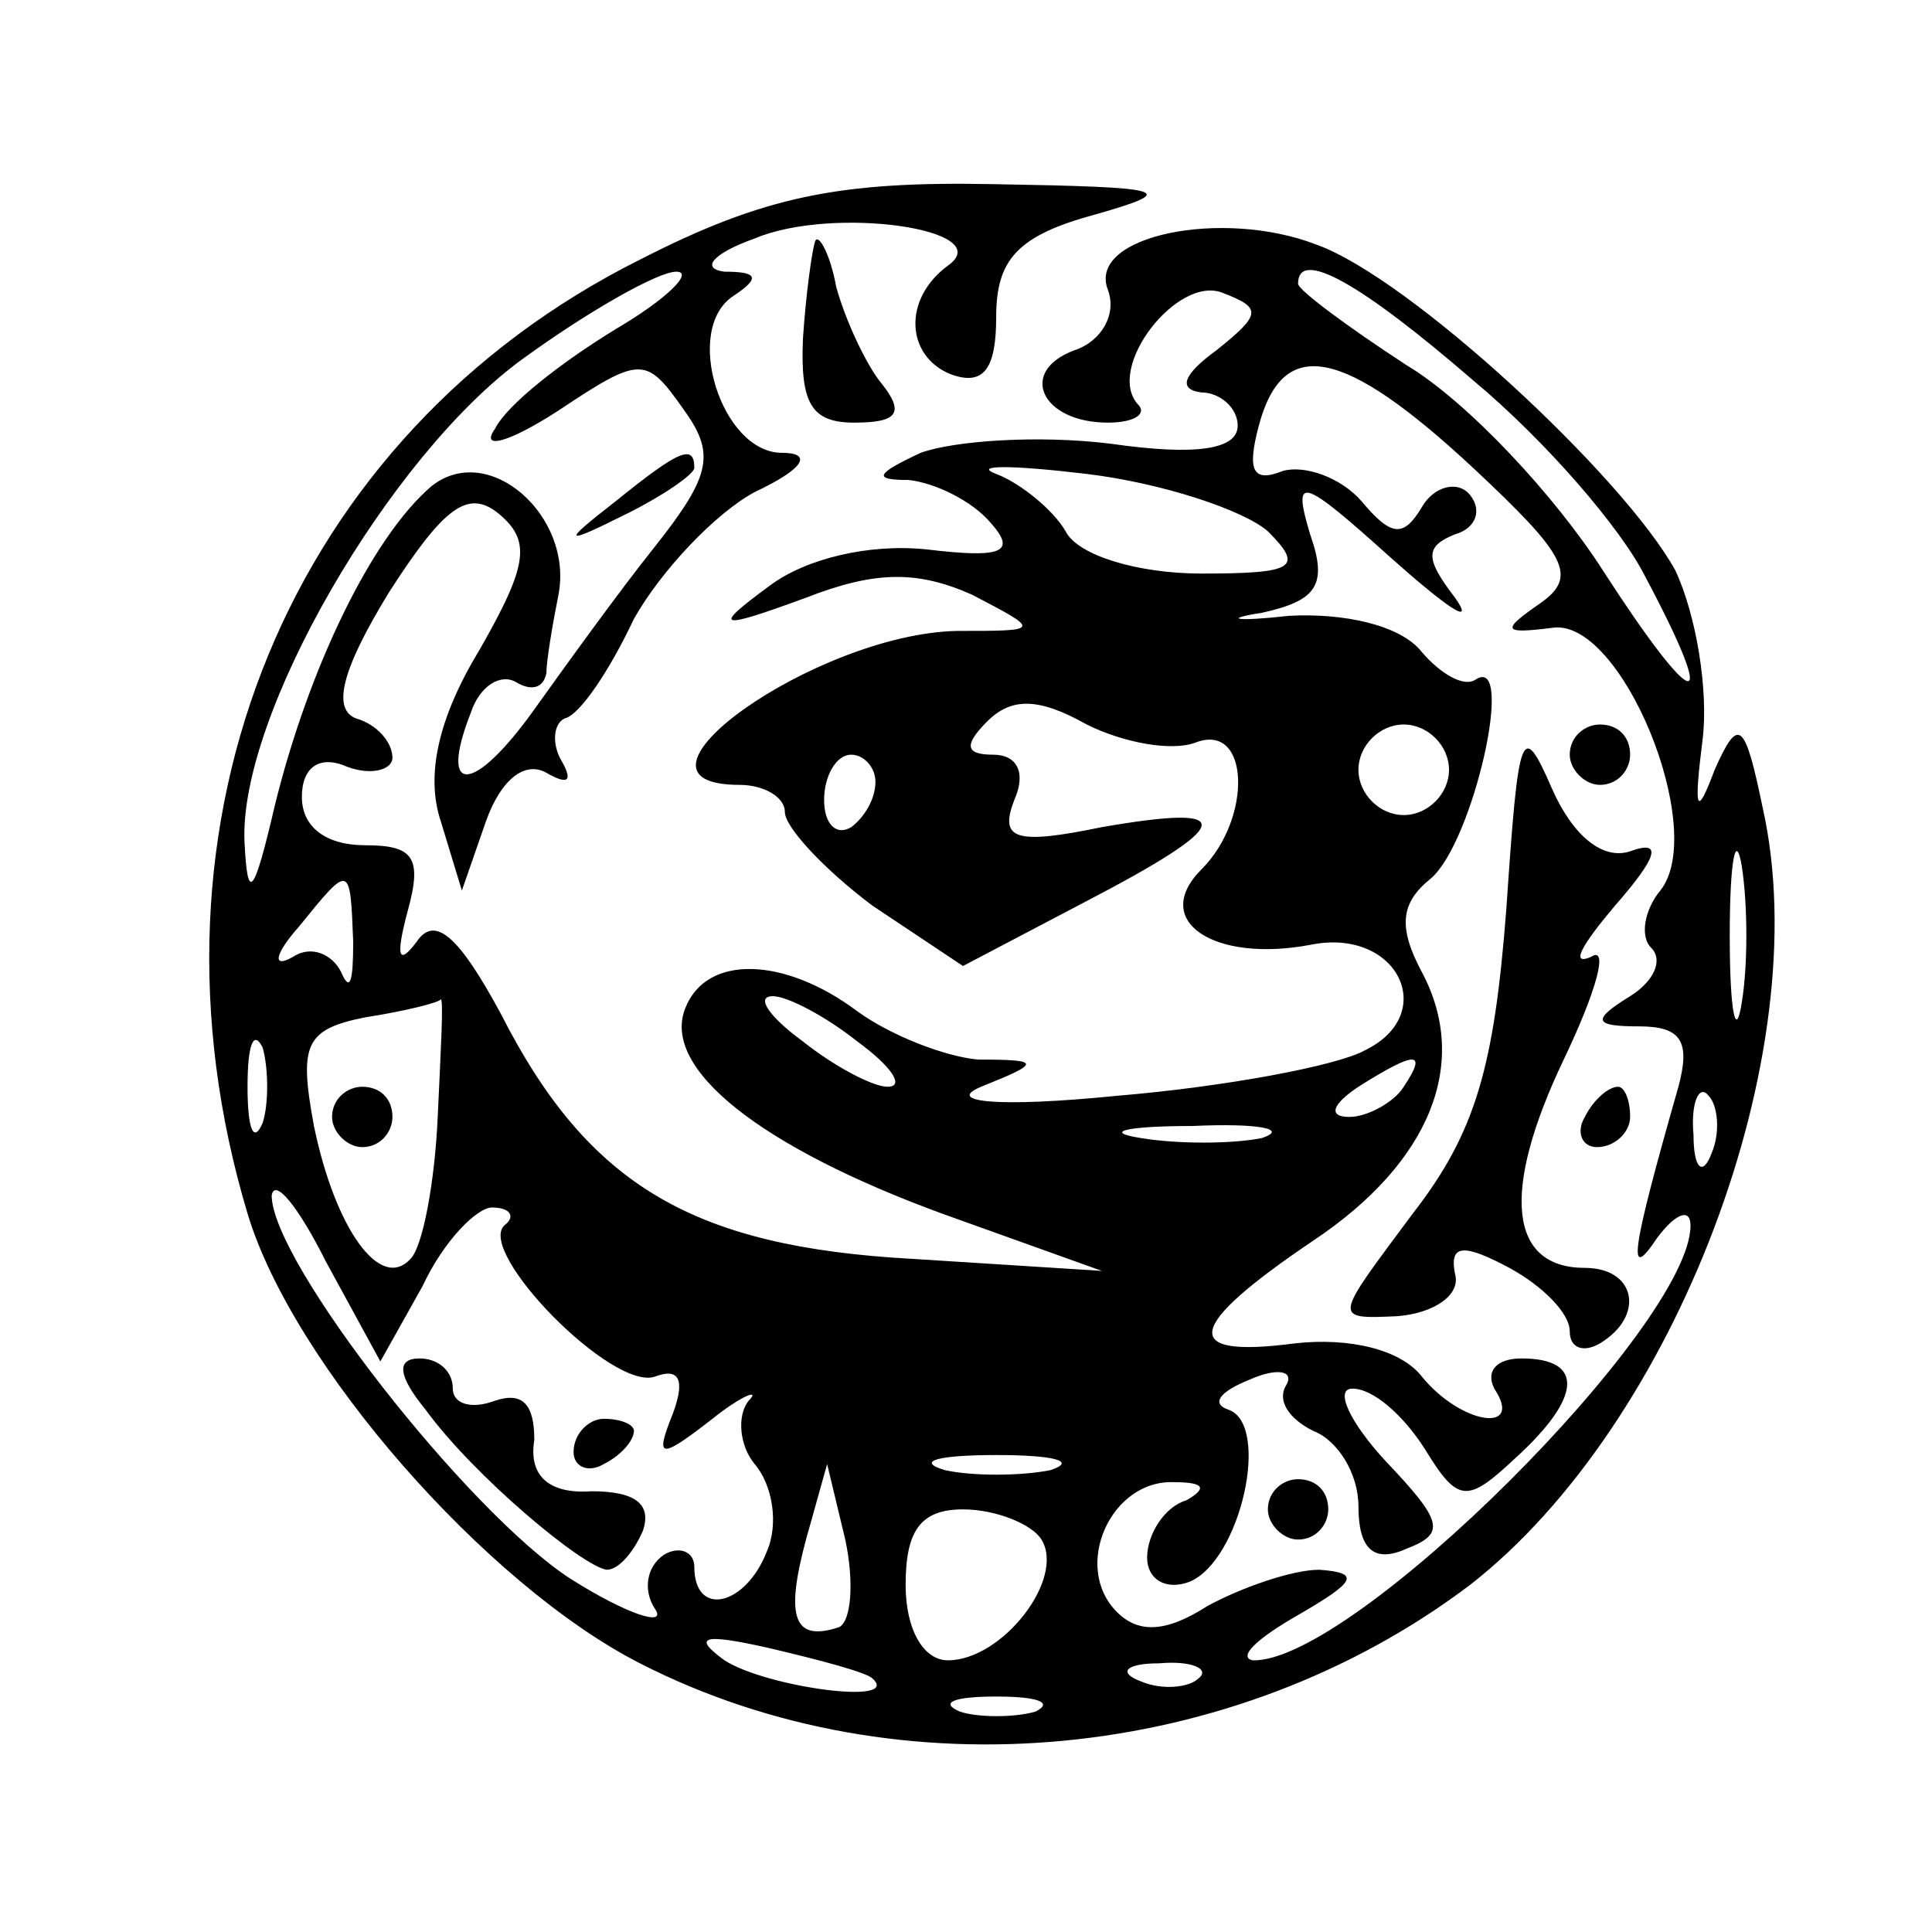 <?xml version="1.0" standalone="no"?>
<!DOCTYPE svg PUBLIC "-//W3C//DTD SVG 20010904//EN"
 "http://www.w3.org/TR/2001/REC-SVG-20010904/DTD/svg10.dtd">
<svg version="1.0" xmlns="http://www.w3.org/2000/svg"
 width="64pt" height="64pt" viewBox="0 0 64 64"
 preserveAspectRatio="xMidYMid meet">

<g transform="translate(0,64) scale(0.1,-0.1)"
fill="#000000" stroke="none">
<path d="M212 554 c-116 -58 -169 -186 -130 -316 15 -50 79 -123 130 -149 86
-44 197 -33 275 26 68 53 115 176 97 257 -6 29 -8 31 -16 13 -6 -16 -7 -14 -4
10 2 16 -2 41 -9 56 -17 31 -88 97 -119 108 -31 12 -76 3 -69 -15 3 -8 -2 -17
-11 -20 -19 -7 -11 -24 11 -24 9 0 13 3 10 6 -11 12 13 43 28 37 13 -5 13 -7
-2 -19 -11 -8 -13 -13 -5 -14 6 0 12 -5 12 -11 0 -8 -14 -10 -42 -6 -24 3 -52
1 -63 -3 -15 -7 -16 -9 -4 -9 9 -1 21 -7 27 -14 9 -10 4 -12 -21 -9 -19 2 -40
-3 -52 -12 -19 -14 -18 -15 12 -4 23 9 37 9 55 1 23 -12 23 -12 -5 -12 -47 -1
-117 -51 -72 -51 8 0 15 -4 15 -9 0 -5 13 -19 29 -31 l30 -20 40 21 c50 26 52
33 6 25 -29 -6 -34 -4 -29 9 4 9 1 15 -7 15 -9 0 -10 3 -2 11 8 8 17 8 33 -1
12 -6 28 -9 36 -6 18 7 19 -25 2 -42 -17 -17 4 -31 36 -25 29 6 43 -23 18 -35
-9 -5 -46 -12 -82 -15 -40 -4 -57 -2 -45 3 20 8 20 9 -1 9 -11 1 -29 8 -40 16
-24 18 -50 19 -57 1 -8 -20 25 -46 85 -68 l53 -19 -63 4 c-72 4 -107 24 -136
81 -14 26 -22 33 -28 24 -6 -8 -7 -5 -3 10 5 18 2 22 -14 22 -13 0 -21 6 -21
16 0 10 6 14 15 10 8 -3 15 -1 15 3 0 5 -5 11 -12 13 -8 3 -5 16 11 42 18 28
26 34 36 26 11 -9 10 -17 -6 -45 -14 -23 -18 -42 -13 -57 l7 -23 8 23 c5 14
13 20 20 16 7 -4 9 -3 5 4 -3 5 -3 12 1 14 5 1 15 16 23 33 9 16 27 35 40 42
17 8 19 13 9 13 -20 0 -33 41 -16 52 9 6 8 8 -3 8 -8 1 -4 6 10 11 26 11 81 3
64 -9 -15 -11 -14 -30 1 -36 11 -4 15 2 15 19 0 19 7 27 33 34 28 8 24 9 -34
10 -51 1 -76 -4 -117 -25z m-8 -23 c-18 -11 -36 -25 -40 -33 -5 -7 4 -5 21 6
27 18 29 18 41 1 11 -15 10 -22 -9 -46 -12 -15 -30 -40 -40 -54 -20 -28 -32
-29 -21 -1 3 9 10 13 15 10 5 -3 9 -2 10 3 0 4 2 16 4 26 5 26 -23 51 -42 36
-20 -17 -41 -61 -52 -106 -7 -30 -9 -32 -10 -12 -2 42 48 128 92 160 22 16 45
29 51 29 6 0 -3 -9 -20 -19z m284 -17 c24 -20 49 -49 57 -65 25 -47 17 -46
-14 2 -16 25 -45 56 -65 68 -20 13 -36 25 -36 27 0 12 21 0 58 -32z m0 -29
c31 -29 35 -36 22 -45 -13 -9 -12 -10 4 -8 23 4 52 -67 36 -87 -5 -6 -7 -15
-3 -19 4 -4 1 -11 -7 -16 -13 -8 -12 -10 3 -10 14 0 17 -5 13 -20 -16 -56 -17
-65 -7 -50 6 8 11 10 11 4 0 -33 -112 -145 -145 -144 -5 1 1 7 15 15 19 11 21
14 7 15 -9 0 -26 -6 -37 -12 -14 -9 -23 -9 -30 -2 -15 15 -2 44 19 43 10 0 11
-2 4 -6 -7 -2 -13 -11 -13 -19 0 -7 6 -11 14 -8 17 7 27 52 13 57 -6 2 -3 6 7
10 9 4 15 3 12 -2 -3 -5 1 -11 9 -15 8 -3 15 -14 15 -25 0 -14 5 -19 16 -14
13 5 12 9 -7 29 -12 13 -17 24 -11 24 7 0 17 -9 24 -20 11 -18 14 -18 30 -3
22 20 23 33 2 33 -8 0 -12 -4 -9 -10 10 -15 -11 -12 -24 4 -7 9 -24 13 -42 11
-38 -5 -37 5 6 34 39 26 52 59 36 89 -8 15 -7 23 3 31 14 12 28 74 15 66 -4
-3 -12 2 -18 9 -7 9 -26 13 -44 12 -18 -2 -22 -1 -9 1 18 4 22 9 16 26 -6 20
-3 19 27 -8 18 -16 28 -23 21 -13 -10 13 -10 17 0 21 7 2 9 8 5 13 -4 5 -12 3
-16 -4 -6 -10 -10 -10 -20 2 -7 8 -19 12 -26 10 -10 -4 -12 0 -8 15 8 30 28
26 71 -14z m-68 -21 c12 -12 9 -14 -22 -14 -21 0 -41 6 -45 14 -4 7 -15 16
-23 19 -8 3 5 3 30 0 25 -3 52 -12 60 -19z m60 -79 c0 -8 -7 -15 -15 -15 -8 0
-15 7 -15 15 0 8 7 15 15 15 8 0 15 -7 15 -15z m-190 -4 c0 -6 -4 -12 -8 -15
-5 -3 -9 1 -9 9 0 8 4 15 9 15 4 0 8 -4 8 -9z m287 -73 c-2 -13 -4 -3 -4 22 0
25 2 35 4 23 2 -13 2 -33 0 -45z m-460 20 c0 -13 -1 -17 -4 -10 -3 6 -10 9
-16 5 -7 -4 -6 1 2 10 17 21 17 21 18 -5z m28 -58 c-1 -22 -5 -43 -9 -47 -10
-11 -25 10 -32 44 -5 27 -3 32 17 36 13 2 25 5 25 6 1 0 0 -17 -1 -39z m139
25 c11 -8 16 -15 10 -15 -5 0 -18 7 -28 15 -11 8 -16 15 -10 15 5 0 18 -7 28
-15z m-197 -27 c-3 -7 -5 -2 -5 12 0 14 2 19 5 13 2 -7 2 -19 0 -25z m378 12
c-3 -5 -12 -10 -18 -10 -7 0 -6 4 3 10 19 12 23 12 15 0z m102 -22 c-3 -8 -6
-5 -6 6 -1 11 2 17 5 13 3 -3 4 -12 1 -19z m-149 5 c-10 -2 -28 -2 -40 0 -13
2 -5 4 17 4 22 1 32 -1 23 -4z m-278 -49 c7 15 18 26 23 26 6 0 8 -3 4 -6 -9
-9 36 -55 50 -50 8 3 10 -1 6 -12 -6 -15 -5 -16 13 -2 10 8 16 10 12 6 -4 -5
-3 -15 2 -21 6 -7 8 -20 4 -29 -7 -18 -24 -22 -24 -5 0 5 -5 7 -10 4 -6 -4 -7
-12 -3 -18 4 -6 -9 -2 -28 10 -34 22 -99 105 -99 127 1 6 9 -4 18 -22 l18 -33
14 25z m208 -61 c-10 -2 -26 -2 -35 0 -10 3 -2 5 17 5 19 0 27 -2 18 -5z m-70
-52 c-15 -5 -18 3 -11 29 l7 25 6 -25 c3 -14 2 -27 -2 -29z m67 29 c8 -13 -13
-40 -31 -40 -8 0 -14 10 -14 25 0 18 5 25 19 25 11 0 23 -5 26 -10z m-56 -46
c10 -9 -35 -3 -49 6 -11 8 -7 9 15 4 17 -4 32 -8 34 -10z m108 0 c-3 -3 -12
-4 -19 -1 -8 3 -5 6 6 6 11 1 17 -2 13 -5z m-54 -11 c-7 -2 -19 -2 -25 0 -7 3
-2 5 12 5 14 0 19 -2 13 -5z"/>
<path d="M204 474 c-18 -14 -18 -15 4 -4 12 6 22 13 22 15 0 8 -5 6 -26 -11z"/>
<path d="M499 339 c-4 -52 -10 -74 -31 -101 -26 -35 -27 -35 -5 -34 12 1 21 7
19 14 -2 10 3 10 18 2 11 -6 20 -15 20 -21 0 -6 5 -7 10 -4 15 9 12 25 -5 25
-25 0 -28 25 -7 69 11 23 15 38 9 34 -7 -3 -3 4 8 17 14 16 16 22 5 18 -9 -3
-19 5 -26 21 -10 23 -11 19 -15 -40z"/>
<path d="M520 390 c0 -5 5 -10 10 -10 6 0 10 5 10 10 0 6 -4 10 -10 10 -5 0
-10 -4 -10 -10z"/>
<path d="M525 270 c-3 -5 -1 -10 4 -10 6 0 11 5 11 10 0 6 -2 10 -4 10 -3 0
-8 -4 -11 -10z"/>
<path d="M420 140 c0 -5 5 -10 10 -10 6 0 10 5 10 10 0 6 -4 10 -10 10 -5 0
-10 -4 -10 -10z"/>
<path d="M110 270 c0 -5 5 -10 10 -10 6 0 10 5 10 10 0 6 -4 10 -10 10 -5 0
-10 -4 -10 -10z"/>
<path d="M141 173 c16 -22 52 -52 60 -53 4 0 9 6 12 13 3 9 -3 13 -17 13 -14
-1 -21 5 -19 17 0 12 -4 16 -13 13 -8 -3 -14 -1 -14 4 0 6 -5 10 -11 10 -8 0
-7 -6 2 -17z"/>
<path d="M190 159 c0 -5 5 -7 10 -4 6 3 10 8 10 11 0 2 -4 4 -10 4 -5 0 -10
-5 -10 -11z"/>
<path d="M270 560 c-1 -3 -3 -17 -4 -32 -1 -22 3 -28 17 -28 14 0 17 3 9 13
-5 6 -12 21 -15 32 -2 11 -6 18 -7 15z"/>
</g>
</svg>

